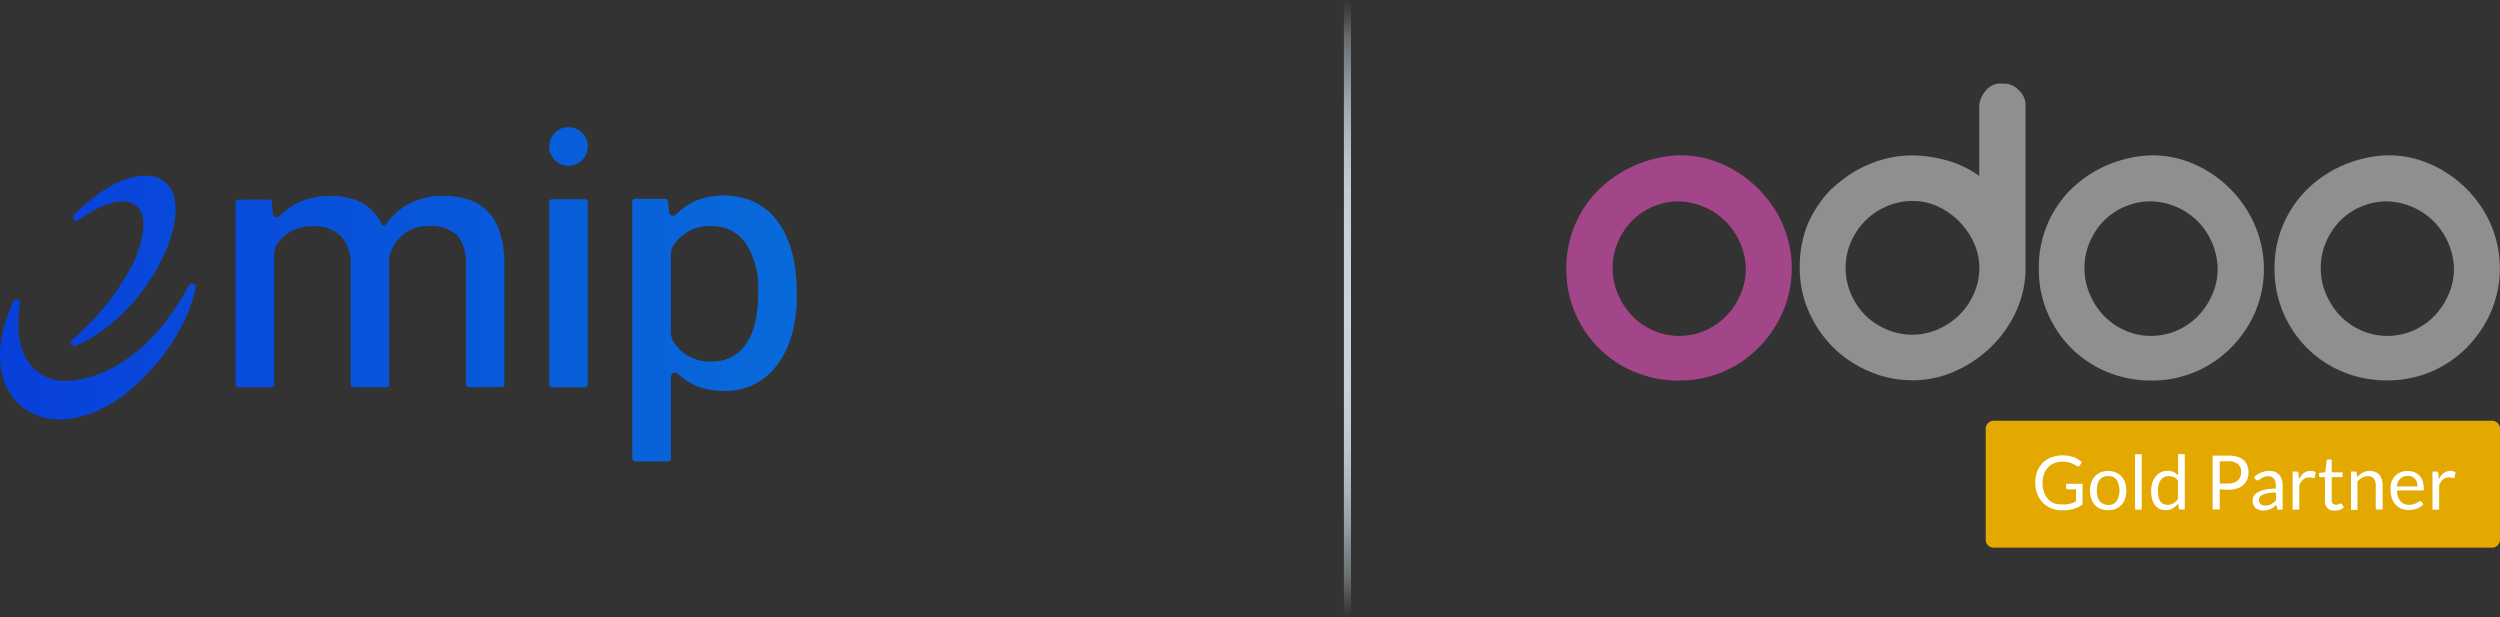 <svg xmlns="http://www.w3.org/2000/svg" xmlns:xlink="http://www.w3.org/1999/xlink" viewBox="0 0 352.52 87"><rect x="0" y="0" width="352.52" height="87" fill="#333333" stroke="none"/><defs><style>.cls-1{fill:url(#linear-gradient);}.cls-2{fill:url(#linear-gradient-2);}.cls-3{fill:url(#linear-gradient-3);}.cls-4{fill:url(#linear-gradient-4);}.cls-5{fill:url(#linear-gradient-5);}.cls-6{fill:url(#linear-gradient-8);}.cls-7{fill:#a24689;}.cls-8{fill:#8f8f8f;}.cls-9{fill:#e4a900;}.cls-10{fill:#fff;}.cls-11{fill:none;stroke-miterlimit:10;stroke:url(#linear-gradient-9);}</style><linearGradient id="linear-gradient" x1="-0.79" y1="49.56" x2="160.33" y2="49.56" gradientUnits="userSpaceOnUse"><stop offset="0" stop-color="#083fda"/><stop offset="1" stop-color="#087dda"/></linearGradient><linearGradient id="linear-gradient-2" x1="-0.79" y1="36.81" x2="160.33" y2="36.81" xlink:href="#linear-gradient"/><linearGradient id="linear-gradient-3" x1="-0.79" y1="41.09" x2="160.33" y2="41.09" xlink:href="#linear-gradient"/><linearGradient id="linear-gradient-4" x1="-0.79" y1="41.35" x2="160.33" y2="41.35" xlink:href="#linear-gradient"/><linearGradient id="linear-gradient-5" x1="-0.79" y1="46.32" x2="160.33" y2="46.32" xlink:href="#linear-gradient"/><linearGradient id="linear-gradient-8" x1="-0.79" y1="20.65" x2="160.33" y2="20.65" xlink:href="#linear-gradient"/><linearGradient id="linear-gradient-9" x1="190" y1="87" x2="190" gradientUnits="userSpaceOnUse"><stop offset="0" stop-color="#c8d4db" stop-opacity="0"/><stop offset="0.03" stop-color="#c8d4db" stop-opacity="0.15"/><stop offset="0.06" stop-color="#c8d4db" stop-opacity="0.35"/><stop offset="0.11" stop-color="#c8d4db" stop-opacity="0.52"/><stop offset="0.15" stop-color="#c8d4db" stop-opacity="0.67"/><stop offset="0.2" stop-color="#c8d4db" stop-opacity="0.79"/><stop offset="0.25" stop-color="#c8d4db" stop-opacity="0.88"/><stop offset="0.31" stop-color="#c8d4db" stop-opacity="0.95"/><stop offset="0.38" stop-color="#c8d4db" stop-opacity="0.99"/><stop offset="0.5" stop-color="#c8d4db"/><stop offset="0.62" stop-color="#c8d4db" stop-opacity="0.99"/><stop offset="0.69" stop-color="#c8d4db" stop-opacity="0.95"/><stop offset="0.75" stop-color="#c8d4db" stop-opacity="0.88"/><stop offset="0.8" stop-color="#c8d4db" stop-opacity="0.79"/><stop offset="0.85" stop-color="#c8d4db" stop-opacity="0.67"/><stop offset="0.89" stop-color="#c8d4db" stop-opacity="0.52"/><stop offset="0.94" stop-color="#c8d4db" stop-opacity="0.35"/><stop offset="0.97" stop-color="#c8d4db" stop-opacity="0.15"/><stop offset="1" stop-color="#c8d4db" stop-opacity="0"/></linearGradient></defs><title>Asset 1</title><g id="Layer_2" data-name="Layer 2"><g id="Layer_1-2" data-name="Layer 1"><path class="cls-1" d="M27.57,40.57c0,.32-1.27,7.56-9.1,14.33-3.33,2.81-6.85,4.24-10,4.24a8.47,8.47,0,0,1-5.26-1.7C.29,55.18-1.61,50.11,1.88,42.51a.53.53,0,0,1,.63-.28.53.53,0,0,1,.32.59s-1.07,5.22,1.27,8.39a6.37,6.37,0,0,0,4.67,2.49c.12,0,10.13.91,17.89-13.46a.51.51,0,0,1,.59-.24A.49.49,0,0,1,27.57,40.57Z"/><path class="cls-2" d="M10.67,48.76a.24.24,0,0,1-.16,0,.45.45,0,0,1-.44-.24.48.48,0,0,1,.12-.63,35.27,35.27,0,0,0,8.75-11.12s2.22-4.87.79-7.16a2.79,2.79,0,0,0-2.49-1.19c-.08,0-2.22-.24-6.17,2.65a.49.49,0,0,1-.67-.08.54.54,0,0,1,0-.67c.24-.2,5.22-5.54,10-5.54a3.94,3.94,0,0,1,4.24,3.36C25.79,34,19.1,45.28,10.67,48.76Z"/><path class="cls-3" d="M68.94,30a6.49,6.49,0,0,0-2.64-1.77,11,11,0,0,0-3.81-.6,10.27,10.27,0,0,0-4.63,1,9.4,9.4,0,0,0-3.45,3h0a.34.34,0,0,1-.58,0h0a6.6,6.6,0,0,0-2.74-3,9,9,0,0,0-4.43-1,11,11,0,0,0-4.32.81,8.7,8.7,0,0,0-2.88,2,.58.58,0,0,1-1-.35l-.1-1.56a.4.4,0,0,0-.4-.38H33.61a.4.4,0,0,0-.4.4V54.21a.4.4,0,0,0,.4.4h4.64a.4.4,0,0,0,.4-.4V35.92a2.79,2.79,0,0,1,.51-1.62,5.77,5.77,0,0,1,5-2.39A5.32,5.32,0,0,1,48,33.21,5.36,5.36,0,0,1,49.44,37h0V54.21a.4.4,0,0,0,.4.4h4.63a.4.4,0,0,0,.4-.4l0-17.51a2.78,2.78,0,0,1,.17-1,6.15,6.15,0,0,1,1.8-2.62,5.45,5.45,0,0,1,3.63-1.2,5.3,5.3,0,0,1,4,1.31,5.74,5.74,0,0,1,1.22,4v17a.4.4,0,0,0,.4.4h4.63a.4.4,0,0,0,.4-.4V37.07C71.08,33.94,70.35,31.54,68.94,30Z"/><path class="cls-4" d="M82.48,28.09H77.84a.4.4,0,0,0-.4.4V54.21a.4.4,0,0,0,.4.4h4.64a.4.4,0,0,0,.4-.4V28.49A.4.4,0,0,0,82.48,28.09Z"/><path class="cls-5" d="M111.65,35.47a14,14,0,0,0-.86-2.33,11.33,11.33,0,0,0-1.2-2,8.86,8.86,0,0,0-3.25-2.68,10.74,10.74,0,0,0-8.07-.21,8.21,8.21,0,0,0-2.93,2,.59.59,0,0,1-1-.34l-.14-1.51a.4.4,0,0,0-.4-.37H89.56a.4.4,0,0,0-.4.4V64.66a.4.4,0,0,0,.4.4H94.2a.4.4,0,0,0,.4-.4V53.13a.59.59,0,0,1,1-.42,8.31,8.31,0,0,0,2.88,1.81,10.42,10.42,0,0,0,3.64.61,9.47,9.47,0,0,0,4.19-.91,9.12,9.12,0,0,0,3.24-2.72,12.8,12.8,0,0,0,2.1-4.29,20.5,20.5,0,0,0,.7-5.58v-.38A22,22,0,0,0,111.65,35.47Zm-6.43,13a5.61,5.61,0,0,1-4.85,2.5,6,6,0,0,1-5.29-2.6,2.78,2.78,0,0,1-.49-1.58V36a2.76,2.76,0,0,1,.5-1.59,6,6,0,0,1,5.23-2.52,5.62,5.62,0,0,1,4.92,2.54,11.73,11.73,0,0,1,1.68,6.66C106.93,44.36,106.36,46.82,105.22,48.44Z"/><path class="cls-3" d="M131.17,27.73h0a6.44,6.44,0,0,0-1.52-.16,6.65,6.65,0,0,0-3.07.7,6.89,6.89,0,0,0-2.39,2.1.59.59,0,0,1-1.06-.32l-.08-1.59a.4.4,0,0,0-.4-.38h-4.39a.4.4,0,0,0-.4.4V54.21a.4.4,0,0,0,.4.4h4.63a.4.4,0,0,0,.4-.4V37a2.81,2.81,0,0,1,.43-1.49c1.11-1.78,3-2.67,5.57-2.67a15.89,15.89,0,0,1,1.71.09.4.4,0,0,0,.31-.1.39.39,0,0,0,.13-.3l0-4.36A.4.4,0,0,0,131.17,27.73Z"/><path class="cls-4" d="M157.41,48.68a15.93,15.93,0,0,0,1.51-7l0-1.42a16.2,16.2,0,0,0-1-5.17,12.14,12.14,0,0,0-2.57-4,10.93,10.93,0,0,0-3.84-2.58,13.16,13.16,0,0,0-4.87-.86,12.28,12.28,0,0,0-6.42,1.68A11.3,11.3,0,0,0,135.83,34a15.8,15.8,0,0,0-1.55,7.06v.3a17.64,17.64,0,0,0,.85,5.64,12.37,12.37,0,0,0,2.53,4.36,10.86,10.86,0,0,0,3.91,2.79,13.12,13.12,0,0,0,5.06.93,12.37,12.37,0,0,0,6.48-1.69A11.16,11.16,0,0,0,157.41,48.68Zm-5.69-.3h0a5.93,5.93,0,0,1-5.1,2.56,6,6,0,0,1-5.11-2.52,11.34,11.34,0,0,1-1.8-6.78c0-3.21.61-5.67,1.83-7.31a6.32,6.32,0,0,1,10.12,0,11.2,11.2,0,0,1,1.84,6.74C153.51,44.27,152.91,46.72,151.72,48.38Z"/><path class="cls-6" d="M82.88,20.52a2.72,2.72,0,1,1-2.59-2.59A2.72,2.72,0,0,1,82.88,20.52Z"/><path class="cls-7" d="M236.86,21.9a14.66,14.66,0,0,1,6.07,1.28,16.54,16.54,0,0,1,8.46,8.5,15.6,15.6,0,0,1,0,12.3A16.48,16.48,0,0,1,248,49a15.64,15.64,0,0,1-11.25,4.66,16.12,16.12,0,0,1-6.17-1.18,15.46,15.46,0,0,1-5.05-3.31,15.65,15.65,0,0,1-4.66-11.32,15.44,15.44,0,0,1,4.59-11.12,16.75,16.75,0,0,1,5.08-3.41A17.15,17.15,0,0,1,236.86,21.9Zm-.07,6.49a9.4,9.4,0,0,0-3.64.72,9.23,9.23,0,0,0-3,2,9.76,9.76,0,0,0-2,3,9.14,9.14,0,0,0-.75,3.74,9,9,0,0,0,.75,3.64,10.05,10.05,0,0,0,2,3.05,9.36,9.36,0,0,0,3,2.07,9.15,9.15,0,0,0,7.28,0,9.37,9.37,0,0,0,3-2.07,10.08,10.08,0,0,0,2-3.05,9.06,9.06,0,0,0,.75-3.64,9.81,9.81,0,0,0-2.76-6.53,9.71,9.71,0,0,0-6.63-2.92h-.07Z"/><path class="cls-8" d="M282.52,11.79a2.74,2.74,0,0,1,2.1.89,2.84,2.84,0,0,1,1,2.07v23a14.58,14.58,0,0,1-1.31,6.1,16.5,16.5,0,0,1-3.54,5.05,17.57,17.57,0,0,1-5.08,3.44,14.52,14.52,0,0,1-6,1.28,15.22,15.22,0,0,1-6.1-1.25A16.06,16.06,0,0,1,258.51,49a16.53,16.53,0,0,1-3.45-5.05,15.05,15.05,0,0,1-1.28-6.17,15.77,15.77,0,0,1,1.15-6.23,16.59,16.59,0,0,1,3.45-5.05v.07a17,17,0,0,1,5.35-3.48,15.86,15.86,0,0,1,6-1.18,19.53,19.53,0,0,1,4.36.59,14.94,14.94,0,0,1,5,2.3V15.07a3,3,0,0,1,.26-1.25,4.26,4.26,0,0,1,.69-1.08,2.9,2.9,0,0,1,1-.75,2.27,2.27,0,0,1,1.18-.2h.26Zm-3.41,26a8.52,8.52,0,0,0-.75-3.48,10.34,10.34,0,0,0-2.07-3.05,10.12,10.12,0,0,0-3-2.13,8.5,8.5,0,0,0-3.61-.79,9.05,9.05,0,0,0-3.64.75A9.52,9.52,0,0,0,261,34.12a9.25,9.25,0,0,0,0,7.32,9.74,9.74,0,0,0,2,3,9.64,9.64,0,0,0,3,2,9,9,0,0,0,3.64.75,8.81,8.81,0,0,0,3.61-.75,10.18,10.18,0,0,0,3-2,9.5,9.5,0,0,0,2.07-3A9,9,0,0,0,279.11,37.77Z"/><path class="cls-8" d="M303.39,21.9a14.66,14.66,0,0,1,6.07,1.28,16.55,16.55,0,0,1,8.46,8.5A15.61,15.61,0,0,1,318,44a16.52,16.52,0,0,1-3.38,5,15.64,15.64,0,0,1-11.25,4.66,16.12,16.12,0,0,1-6.17-1.18,15.48,15.48,0,0,1-5.05-3.31,15.66,15.66,0,0,1-4.66-11.32A15.44,15.44,0,0,1,292,26.72a16.75,16.75,0,0,1,5.08-3.41A17.15,17.15,0,0,1,303.39,21.9Zm-.07,6.49a9.4,9.4,0,0,0-3.64.72,9.22,9.22,0,0,0-3,2,9.75,9.75,0,0,0-2,3,9.14,9.14,0,0,0-.75,3.74,9,9,0,0,0,.75,3.64,10,10,0,0,0,2,3.05,9.35,9.35,0,0,0,3,2.07,9.15,9.15,0,0,0,7.28,0,9.37,9.37,0,0,0,3-2.07,10.09,10.09,0,0,0,2-3.05,9.06,9.06,0,0,0,.75-3.64A9.82,9.82,0,0,0,310,31.31a9.71,9.71,0,0,0-6.63-2.92h-.07Z"/><path class="cls-8" d="M336.71,21.9a14.67,14.67,0,0,1,6.07,1.28,16.54,16.54,0,0,1,8.46,8.5,15.61,15.61,0,0,1,0,12.3,16.5,16.5,0,0,1-3.38,5,15.64,15.64,0,0,1-11.25,4.66,16.12,16.12,0,0,1-6.17-1.18,15.44,15.44,0,0,1-5.05-3.31,15.65,15.65,0,0,1-4.66-11.32,15.44,15.44,0,0,1,4.59-11.12,16.77,16.77,0,0,1,5.08-3.41A17.14,17.14,0,0,1,336.71,21.9Zm-.07,6.49a9.41,9.41,0,0,0-3.64.72,9.22,9.22,0,0,0-3,2,9.76,9.76,0,0,0-2,3,9.15,9.15,0,0,0-.75,3.74,9,9,0,0,0,.75,3.64,10.05,10.05,0,0,0,2,3.05,9.35,9.35,0,0,0,3,2.07,9.16,9.16,0,0,0,7.28,0,9.36,9.36,0,0,0,3-2.07,10.07,10.07,0,0,0,2-3.05,9.06,9.06,0,0,0,.75-3.64,9.81,9.81,0,0,0-2.76-6.53,9.71,9.71,0,0,0-6.63-2.92h-.07Z"/><path class="cls-9" d="M352.52,76.1a1.13,1.13,0,0,1-1.13,1.13H281.13A1.13,1.13,0,0,1,280,76.1V60.46a1.13,1.13,0,0,1,1.13-1.13H351.4a1.13,1.13,0,0,1,1.13,1.13V76.1Z"/><path class="cls-10" d="M290.85,71.12a5,5,0,0,0,.56,0,3.6,3.6,0,0,0,.49-.09,3.37,3.37,0,0,0,.43-.14l.4-.19V69h-1.18a.22.22,0,0,1-.16-.06.19.19,0,0,1-.06-.14v-.58h2.33v2.92a4.19,4.19,0,0,1-.6.36,4.09,4.09,0,0,1-.66.26,4.81,4.81,0,0,1-.76.15,7.05,7.05,0,0,1-.88.05,4,4,0,0,1-1.52-.28,3.48,3.48,0,0,1-1.19-.8,3.61,3.61,0,0,1-.78-1.23,4.31,4.31,0,0,1-.28-1.57,4.41,4.41,0,0,1,.27-1.59,3.41,3.41,0,0,1,2-2,4.39,4.39,0,0,1,1.61-.28,5,5,0,0,1,.84.07,4,4,0,0,1,.72.19,3.35,3.35,0,0,1,.61.3,3.77,3.77,0,0,1,.52.4l-.29.47a.27.27,0,0,1-.23.14.37.37,0,0,1-.19-.06l-.3-.18a2.6,2.6,0,0,0-.4-.2,3.29,3.29,0,0,0-.56-.17,3.67,3.67,0,0,0-.76-.07,3.09,3.09,0,0,0-1.16.21,2.45,2.45,0,0,0-.89.6,2.66,2.66,0,0,0-.56.94,3.72,3.72,0,0,0-.2,1.24,3.77,3.77,0,0,0,.2,1.29,2.72,2.72,0,0,0,.58,1,2.48,2.48,0,0,0,.88.6A3,3,0,0,0,290.85,71.12Z"/><path class="cls-10" d="M297.27,66.41a2.77,2.77,0,0,1,1.06.2,2.24,2.24,0,0,1,.81.56,2.47,2.47,0,0,1,.51.87,3.78,3.78,0,0,1,0,2.29,2.48,2.48,0,0,1-.51.87,2.22,2.22,0,0,1-.81.55,3,3,0,0,1-2.13,0,2.23,2.23,0,0,1-.81-.55,2.48,2.48,0,0,1-.51-.87,3.71,3.71,0,0,1,0-2.29,2.47,2.47,0,0,1,.51-.87,2.27,2.27,0,0,1,.81-.56A2.77,2.77,0,0,1,297.27,66.41Zm0,4.79a1.38,1.38,0,0,0,1.19-.53,3,3,0,0,0,0-3,1.38,1.38,0,0,0-1.19-.54,1.65,1.65,0,0,0-.7.14,1.31,1.31,0,0,0-.5.4,1.76,1.76,0,0,0-.3.64,3.78,3.78,0,0,0,0,1.71,1.74,1.74,0,0,0,.3.63,1.32,1.32,0,0,0,.5.39A1.65,1.65,0,0,0,297.27,71.2Z"/><path class="cls-10" d="M302,64.05v7.81h-.94V64.05Z"/><path class="cls-10" d="M307.49,71.87a.24.24,0,0,1-.25-.2l-.09-.65a2.83,2.83,0,0,1-.79.67,2,2,0,0,1-1,.25,1.94,1.94,0,0,1-.84-.18,1.73,1.73,0,0,1-.64-.52,2.48,2.48,0,0,1-.41-.86,4.42,4.42,0,0,1-.14-1.18,3.7,3.7,0,0,1,.16-1.11,2.69,2.69,0,0,1,.46-.89,2.1,2.1,0,0,1,1.71-.81,1.94,1.94,0,0,1,.84.17,2,2,0,0,1,.63.47v-3h.94v7.81h-.56Zm-1.83-.69a1.52,1.52,0,0,0,.81-.21,2.33,2.33,0,0,0,.64-.6v-2.6a1.5,1.5,0,0,0-.57-.49,1.65,1.65,0,0,0-.69-.14,1.36,1.36,0,0,0-1.16.54,2.5,2.5,0,0,0-.4,1.53,3.89,3.89,0,0,0,.09.9,1.73,1.73,0,0,0,.27.62,1,1,0,0,0,.43.35A1.43,1.43,0,0,0,305.66,71.18Z"/><path class="cls-10" d="M313,69v2.84h-1v-7.6h2.24a4.21,4.21,0,0,1,1.25.17,2.41,2.41,0,0,1,.88.47,1.91,1.91,0,0,1,.52.74,2.62,2.62,0,0,1,.17,1,2.47,2.47,0,0,1-.19,1,2.09,2.09,0,0,1-.54.76,2.52,2.52,0,0,1-.89.5,3.82,3.82,0,0,1-1.21.18Zm0-.82h1.22a2.37,2.37,0,0,0,.78-.12,1.59,1.59,0,0,0,.56-.33,1.35,1.35,0,0,0,.34-.5,1.71,1.71,0,0,0,.12-.64,1.46,1.46,0,0,0-.45-1.14,2,2,0,0,0-1.36-.41H313v3.13Z"/><path class="cls-10" d="M321.85,71.87h-.42a.5.5,0,0,1-.22,0,.23.23,0,0,1-.11-.18l-.11-.5q-.21.19-.41.34a2.37,2.37,0,0,1-.42.25,2.2,2.2,0,0,1-.47.16,2.75,2.75,0,0,1-.56.05,1.92,1.92,0,0,1-.59-.09,1.34,1.34,0,0,1-.47-.26,1.26,1.26,0,0,1-.32-.44,1.56,1.56,0,0,1-.12-.64,1.19,1.19,0,0,1,.17-.61,1.54,1.54,0,0,1,.56-.52,3.67,3.67,0,0,1,1-.38,6.93,6.93,0,0,1,1.54-.15v-.42a1.46,1.46,0,0,0-.27-1,1,1,0,0,0-.79-.32,1.68,1.68,0,0,0-.58.09,2.24,2.24,0,0,0-.41.2l-.3.2a.43.43,0,0,1-.25.09.28.28,0,0,1-.17-.05.39.39,0,0,1-.11-.12l-.17-.3a3.06,3.06,0,0,1,1-.64A3,3,0,0,1,320,66.4a2,2,0,0,1,.8.15,1.65,1.65,0,0,1,.59.41,1.76,1.76,0,0,1,.36.64,2.67,2.67,0,0,1,.12.83v3.44Zm-2.45-.58a1.94,1.94,0,0,0,.46-.05,1.8,1.8,0,0,0,.39-.14,2,2,0,0,0,.35-.23,3,3,0,0,0,.33-.3V69.46a6.31,6.31,0,0,0-1.11.08,3.12,3.12,0,0,0-.74.22,1,1,0,0,0-.42.31.68.68,0,0,0-.13.41.89.89,0,0,0,.07.37.69.69,0,0,0,.19.25.72.72,0,0,0,.28.14A1.25,1.25,0,0,0,319.4,71.29Z"/><path class="cls-10" d="M323.28,71.87V66.49h.54a.3.3,0,0,1,.21.06.35.35,0,0,1,.08.2l.06.84a2.46,2.46,0,0,1,.68-.88,1.61,1.61,0,0,1,1.35-.27,1.39,1.39,0,0,1,.33.14l-.12.71a.16.16,0,0,1-.16.13.82.82,0,0,1-.23-.05,1.44,1.44,0,0,0-.43-.05,1.22,1.22,0,0,0-.82.29,2.14,2.14,0,0,0-.55.83v3.42Z"/><path class="cls-10" d="M329.18,72a1.29,1.29,0,0,1-1-.36,1.42,1.42,0,0,1-.34-1V67.28h-.65a.21.21,0,0,1-.14-.05.19.19,0,0,1-.06-.16V66.7l.88-.11.22-1.66a.2.2,0,0,1,.07-.13.22.22,0,0,1,.15,0h.48V66.6h1.54v.68h-1.54v3.22a.69.69,0,0,0,.16.5.57.57,0,0,0,.42.16.75.75,0,0,0,.26,0l.19-.09L330,71a.18.18,0,0,1,.1,0,.16.16,0,0,1,.13.09l.28.45a1.75,1.75,0,0,1-.59.36A2,2,0,0,1,329.18,72Z"/><path class="cls-10" d="M331.51,71.87V66.49h.56a.24.24,0,0,1,.25.2l.07.58a3,3,0,0,1,.78-.63,2,2,0,0,1,1-.24,1.93,1.93,0,0,1,.78.15,1.51,1.51,0,0,1,.56.41,1.83,1.83,0,0,1,.34.64,2.79,2.79,0,0,1,.12.83v3.42H335V68.44a1.45,1.45,0,0,0-.28-.95,1,1,0,0,0-.85-.34,1.59,1.59,0,0,0-.78.2,2.58,2.58,0,0,0-.67.55v4h-.94Z"/><path class="cls-10" d="M339.54,66.41a2.4,2.4,0,0,1,.89.16,2,2,0,0,1,.71.47,2.13,2.13,0,0,1,.46.75,2.91,2.91,0,0,1,.17,1,.62.62,0,0,1,0,.3.2.2,0,0,1-.18.07H338a3,3,0,0,0,.14.89,1.81,1.81,0,0,0,.35.63,1.4,1.4,0,0,0,.53.38,1.83,1.83,0,0,0,.69.12,2,2,0,0,0,.61-.08,2.91,2.91,0,0,0,.44-.18l.31-.18a.41.41,0,0,1,.21-.08.21.21,0,0,1,.18.09l.27.34a1.79,1.79,0,0,1-.42.37,2.6,2.6,0,0,1-.52.26,3.31,3.31,0,0,1-.58.15,3.5,3.5,0,0,1-.59.05,2.73,2.73,0,0,1-1-.19,2.25,2.25,0,0,1-.81-.55,2.53,2.53,0,0,1-.53-.9,3.65,3.65,0,0,1-.19-1.23A3.14,3.14,0,0,1,337.2,68a2.47,2.47,0,0,1,.5-.85,2.28,2.28,0,0,1,.79-.56A2.6,2.6,0,0,1,339.54,66.41Zm0,.7a1.45,1.45,0,0,0-1.08.39,1.86,1.86,0,0,0-.49,1.1h2.92a1.92,1.92,0,0,0-.09-.6,1.34,1.34,0,0,0-.26-.47,1.18,1.18,0,0,0-.43-.31A1.45,1.45,0,0,0,339.56,67.1Z"/><path class="cls-10" d="M343,71.87V66.49h.54a.3.3,0,0,1,.21.06.35.35,0,0,1,.08.2l.06.84a2.46,2.46,0,0,1,.68-.88,1.61,1.61,0,0,1,1.35-.27,1.39,1.39,0,0,1,.33.14l-.12.71a.16.16,0,0,1-.16.13.82.82,0,0,1-.23-.05,1.44,1.44,0,0,0-.43-.05,1.22,1.22,0,0,0-.82.29,2.14,2.14,0,0,0-.55.83v3.42Z"/><line class="cls-11" x1="190" x2="190" y2="87"/></g></g></svg>